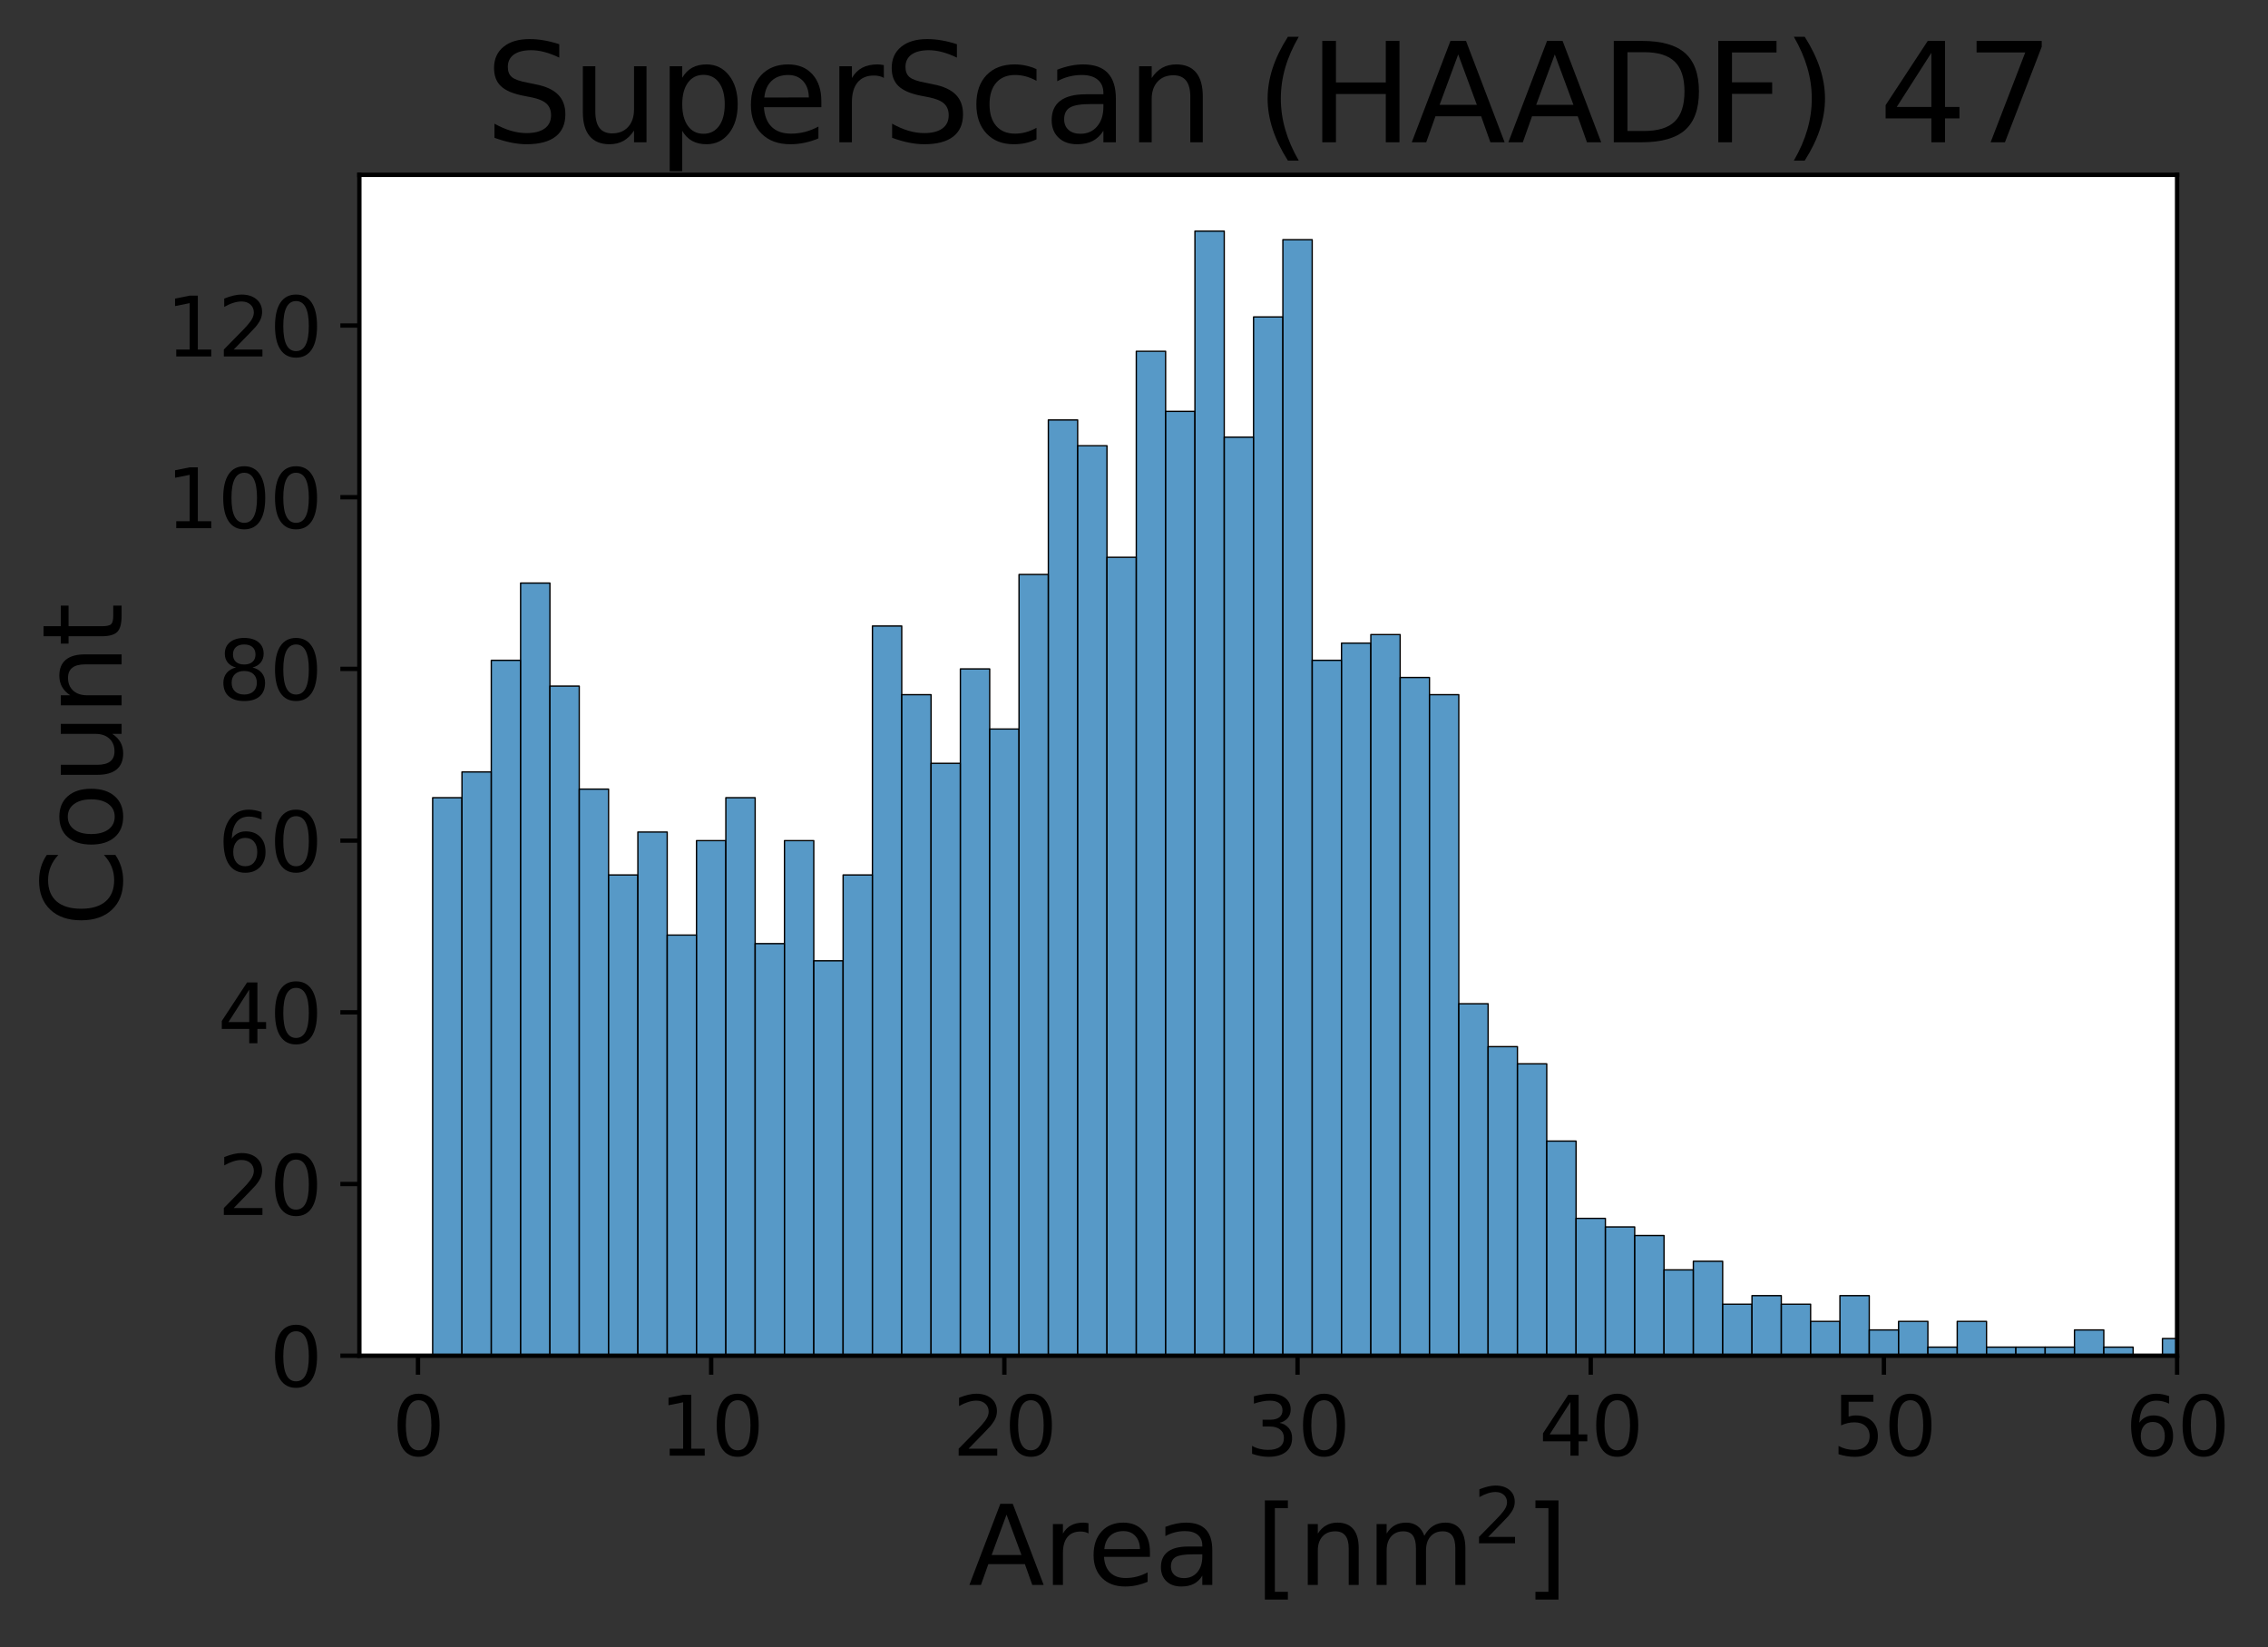 <?xml version="1.0" encoding="utf-8" standalone="no"?>
<!DOCTYPE svg PUBLIC "-//W3C//DTD SVG 1.1//EN"
  "http://www.w3.org/Graphics/SVG/1.1/DTD/svg11.dtd">
<svg xmlns:xlink="http://www.w3.org/1999/xlink" width="417.731pt" height="303.353pt" viewBox="0 0 417.731 303.353" xmlns="http://www.w3.org/2000/svg" version="1.1">
 <rect x="0" y="0" width="417.731" height="303.353" fill="#333333" stroke="none"/>
 <defs>
  <style type="text/css">*{stroke-linejoin: round; stroke-linecap: butt}</style>
 </defs>
 <g id="figure_1">
  <g id="patch_1">
   <path d="M 0 303.353 
L 417.731 303.353 
L 417.731 0 
L 0 0 
L 0 303.353 
z
" style="fill: none"/>
  </g>
  <g id="axes_1">
   <g id="patch_2">
    <path d="M 66.188 249.636 
L 400.988 249.636 
L 400.988 32.196 
L 66.188 32.196 
z
" style="fill: #ffffff"/>
   </g>
   <g id="patch_3">
    <path d="M 79.688 249.636 
L 85.088 249.636 
L 85.088 146.884 
L 79.688 146.884 
z
" clip-path="url(#pab9e5880cb)" style="fill: #1f77b4; fill-opacity: 0.75; stroke: #000000; stroke-width: 0.243; stroke-linejoin: miter"/>
   </g>
   <g id="patch_4">
    <path d="M 85.088 249.636 
L 90.487 249.636 
L 90.487 142.141 
L 85.088 142.141 
z
" clip-path="url(#pab9e5880cb)" style="fill: #1f77b4; fill-opacity: 0.75; stroke: #000000; stroke-width: 0.243; stroke-linejoin: miter"/>
   </g>
   <g id="patch_5">
    <path d="M 90.487 249.636 
L 95.888 249.636 
L 95.888 121.591 
L 90.487 121.591 
z
" clip-path="url(#pab9e5880cb)" style="fill: #1f77b4; fill-opacity: 0.75; stroke: #000000; stroke-width: 0.243; stroke-linejoin: miter"/>
   </g>
   <g id="patch_6">
    <path d="M 95.888 249.636 
L 101.287 249.636 
L 101.287 107.363 
L 95.888 107.363 
z
" clip-path="url(#pab9e5880cb)" style="fill: #1f77b4; fill-opacity: 0.75; stroke: #000000; stroke-width: 0.243; stroke-linejoin: miter"/>
   </g>
   <g id="patch_7">
    <path d="M 101.287 249.636 
L 106.688 249.636 
L 106.688 126.333 
L 101.287 126.333 
z
" clip-path="url(#pab9e5880cb)" style="fill: #1f77b4; fill-opacity: 0.75; stroke: #000000; stroke-width: 0.243; stroke-linejoin: miter"/>
   </g>
   <g id="patch_8">
    <path d="M 106.688 249.636 
L 112.088 249.636 
L 112.088 145.303 
L 106.688 145.303 
z
" clip-path="url(#pab9e5880cb)" style="fill: #1f77b4; fill-opacity: 0.75; stroke: #000000; stroke-width: 0.243; stroke-linejoin: miter"/>
   </g>
   <g id="patch_9">
    <path d="M 112.088 249.636 
L 117.487 249.636 
L 117.487 161.111 
L 112.088 161.111 
z
" clip-path="url(#pab9e5880cb)" style="fill: #1f77b4; fill-opacity: 0.75; stroke: #000000; stroke-width: 0.243; stroke-linejoin: miter"/>
   </g>
   <g id="patch_10">
    <path d="M 117.487 249.636 
L 122.888 249.636 
L 122.888 153.207 
L 117.487 153.207 
z
" clip-path="url(#pab9e5880cb)" style="fill: #1f77b4; fill-opacity: 0.75; stroke: #000000; stroke-width: 0.243; stroke-linejoin: miter"/>
   </g>
   <g id="patch_11">
    <path d="M 122.888 249.636 
L 128.287 249.636 
L 128.287 172.177 
L 122.888 172.177 
z
" clip-path="url(#pab9e5880cb)" style="fill: #1f77b4; fill-opacity: 0.75; stroke: #000000; stroke-width: 0.243; stroke-linejoin: miter"/>
   </g>
   <g id="patch_12">
    <path d="M 128.287 249.636 
L 133.688 249.636 
L 133.688 154.788 
L 128.287 154.788 
z
" clip-path="url(#pab9e5880cb)" style="fill: #1f77b4; fill-opacity: 0.75; stroke: #000000; stroke-width: 0.243; stroke-linejoin: miter"/>
   </g>
   <g id="patch_13">
    <path d="M 133.688 249.636 
L 139.088 249.636 
L 139.088 146.884 
L 133.688 146.884 
z
" clip-path="url(#pab9e5880cb)" style="fill: #1f77b4; fill-opacity: 0.75; stroke: #000000; stroke-width: 0.243; stroke-linejoin: miter"/>
   </g>
   <g id="patch_14">
    <path d="M 139.088 249.636 
L 144.488 249.636 
L 144.488 173.757 
L 139.088 173.757 
z
" clip-path="url(#pab9e5880cb)" style="fill: #1f77b4; fill-opacity: 0.75; stroke: #000000; stroke-width: 0.243; stroke-linejoin: miter"/>
   </g>
   <g id="patch_15">
    <path d="M 144.488 249.636 
L 149.887 249.636 
L 149.887 154.788 
L 144.488 154.788 
z
" clip-path="url(#pab9e5880cb)" style="fill: #1f77b4; fill-opacity: 0.75; stroke: #000000; stroke-width: 0.243; stroke-linejoin: miter"/>
   </g>
   <g id="patch_16">
    <path d="M 149.887 249.636 
L 155.287 249.636 
L 155.287 176.919 
L 149.887 176.919 
z
" clip-path="url(#pab9e5880cb)" style="fill: #1f77b4; fill-opacity: 0.75; stroke: #000000; stroke-width: 0.243; stroke-linejoin: miter"/>
   </g>
   <g id="patch_17">
    <path d="M 155.287 249.636 
L 160.688 249.636 
L 160.688 161.111 
L 155.287 161.111 
z
" clip-path="url(#pab9e5880cb)" style="fill: #1f77b4; fill-opacity: 0.75; stroke: #000000; stroke-width: 0.243; stroke-linejoin: miter"/>
   </g>
   <g id="patch_18">
    <path d="M 160.688 249.636 
L 166.088 249.636 
L 166.088 115.268 
L 160.688 115.268 
z
" clip-path="url(#pab9e5880cb)" style="fill: #1f77b4; fill-opacity: 0.75; stroke: #000000; stroke-width: 0.243; stroke-linejoin: miter"/>
   </g>
   <g id="patch_19">
    <path d="M 166.088 249.636 
L 171.488 249.636 
L 171.488 127.914 
L 166.088 127.914 
z
" clip-path="url(#pab9e5880cb)" style="fill: #1f77b4; fill-opacity: 0.75; stroke: #000000; stroke-width: 0.243; stroke-linejoin: miter"/>
   </g>
   <g id="patch_20">
    <path d="M 171.488 249.636 
L 176.887 249.636 
L 176.887 140.56 
L 171.488 140.56 
z
" clip-path="url(#pab9e5880cb)" style="fill: #1f77b4; fill-opacity: 0.75; stroke: #000000; stroke-width: 0.243; stroke-linejoin: miter"/>
   </g>
   <g id="patch_21">
    <path d="M 176.887 249.636 
L 182.287 249.636 
L 182.287 123.172 
L 176.887 123.172 
z
" clip-path="url(#pab9e5880cb)" style="fill: #1f77b4; fill-opacity: 0.75; stroke: #000000; stroke-width: 0.243; stroke-linejoin: miter"/>
   </g>
   <g id="patch_22">
    <path d="M 182.287 249.636 
L 187.688 249.636 
L 187.688 134.237 
L 182.287 134.237 
z
" clip-path="url(#pab9e5880cb)" style="fill: #1f77b4; fill-opacity: 0.75; stroke: #000000; stroke-width: 0.243; stroke-linejoin: miter"/>
   </g>
   <g id="patch_23">
    <path d="M 187.688 249.636 
L 193.088 249.636 
L 193.088 105.783 
L 187.688 105.783 
z
" clip-path="url(#pab9e5880cb)" style="fill: #1f77b4; fill-opacity: 0.75; stroke: #000000; stroke-width: 0.243; stroke-linejoin: miter"/>
   </g>
   <g id="patch_24">
    <path d="M 193.088 249.636 
L 198.488 249.636 
L 198.488 77.328 
L 193.088 77.328 
z
" clip-path="url(#pab9e5880cb)" style="fill: #1f77b4; fill-opacity: 0.75; stroke: #000000; stroke-width: 0.243; stroke-linejoin: miter"/>
   </g>
   <g id="patch_25">
    <path d="M 198.488 249.636 
L 203.887 249.636 
L 203.887 82.071 
L 198.488 82.071 
z
" clip-path="url(#pab9e5880cb)" style="fill: #1f77b4; fill-opacity: 0.75; stroke: #000000; stroke-width: 0.243; stroke-linejoin: miter"/>
   </g>
   <g id="patch_26">
    <path d="M 203.887 249.636 
L 209.287 249.636 
L 209.287 102.621 
L 203.887 102.621 
z
" clip-path="url(#pab9e5880cb)" style="fill: #1f77b4; fill-opacity: 0.75; stroke: #000000; stroke-width: 0.243; stroke-linejoin: miter"/>
   </g>
   <g id="patch_27">
    <path d="M 209.287 249.636 
L 214.688 249.636 
L 214.688 64.682 
L 209.287 64.682 
z
" clip-path="url(#pab9e5880cb)" style="fill: #1f77b4; fill-opacity: 0.75; stroke: #000000; stroke-width: 0.243; stroke-linejoin: miter"/>
   </g>
   <g id="patch_28">
    <path d="M 214.688 249.636 
L 220.088 249.636 
L 220.088 75.747 
L 214.688 75.747 
z
" clip-path="url(#pab9e5880cb)" style="fill: #1f77b4; fill-opacity: 0.75; stroke: #000000; stroke-width: 0.243; stroke-linejoin: miter"/>
   </g>
   <g id="patch_29">
    <path d="M 220.088 249.636 
L 225.488 249.636 
L 225.488 42.55 
L 220.088 42.55 
z
" clip-path="url(#pab9e5880cb)" style="fill: #1f77b4; fill-opacity: 0.75; stroke: #000000; stroke-width: 0.243; stroke-linejoin: miter"/>
   </g>
   <g id="patch_30">
    <path d="M 225.488 249.636 
L 230.887 249.636 
L 230.887 80.49 
L 225.488 80.49 
z
" clip-path="url(#pab9e5880cb)" style="fill: #1f77b4; fill-opacity: 0.75; stroke: #000000; stroke-width: 0.243; stroke-linejoin: miter"/>
   </g>
   <g id="patch_31">
    <path d="M 230.887 249.636 
L 236.287 249.636 
L 236.287 58.358 
L 230.887 58.358 
z
" clip-path="url(#pab9e5880cb)" style="fill: #1f77b4; fill-opacity: 0.75; stroke: #000000; stroke-width: 0.243; stroke-linejoin: miter"/>
   </g>
   <g id="patch_32">
    <path d="M 236.287 249.636 
L 241.688 249.636 
L 241.688 44.131 
L 236.287 44.131 
z
" clip-path="url(#pab9e5880cb)" style="fill: #1f77b4; fill-opacity: 0.75; stroke: #000000; stroke-width: 0.243; stroke-linejoin: miter"/>
   </g>
   <g id="patch_33">
    <path d="M 241.688 249.636 
L 247.088 249.636 
L 247.088 121.591 
L 241.688 121.591 
z
" clip-path="url(#pab9e5880cb)" style="fill: #1f77b4; fill-opacity: 0.75; stroke: #000000; stroke-width: 0.243; stroke-linejoin: miter"/>
   </g>
   <g id="patch_34">
    <path d="M 247.088 249.636 
L 252.488 249.636 
L 252.488 118.429 
L 247.088 118.429 
z
" clip-path="url(#pab9e5880cb)" style="fill: #1f77b4; fill-opacity: 0.75; stroke: #000000; stroke-width: 0.243; stroke-linejoin: miter"/>
   </g>
   <g id="patch_35">
    <path d="M 252.488 249.636 
L 257.887 249.636 
L 257.887 116.848 
L 252.488 116.848 
z
" clip-path="url(#pab9e5880cb)" style="fill: #1f77b4; fill-opacity: 0.75; stroke: #000000; stroke-width: 0.243; stroke-linejoin: miter"/>
   </g>
   <g id="patch_36">
    <path d="M 257.887 249.636 
L 263.288 249.636 
L 263.288 124.752 
L 257.887 124.752 
z
" clip-path="url(#pab9e5880cb)" style="fill: #1f77b4; fill-opacity: 0.75; stroke: #000000; stroke-width: 0.243; stroke-linejoin: miter"/>
   </g>
   <g id="patch_37">
    <path d="M 263.288 249.636 
L 268.688 249.636 
L 268.688 127.914 
L 263.288 127.914 
z
" clip-path="url(#pab9e5880cb)" style="fill: #1f77b4; fill-opacity: 0.75; stroke: #000000; stroke-width: 0.243; stroke-linejoin: miter"/>
   </g>
   <g id="patch_38">
    <path d="M 268.688 249.636 
L 274.087 249.636 
L 274.087 184.823 
L 268.688 184.823 
z
" clip-path="url(#pab9e5880cb)" style="fill: #1f77b4; fill-opacity: 0.75; stroke: #000000; stroke-width: 0.243; stroke-linejoin: miter"/>
   </g>
   <g id="patch_39">
    <path d="M 274.087 249.636 
L 279.488 249.636 
L 279.488 192.727 
L 274.087 192.727 
z
" clip-path="url(#pab9e5880cb)" style="fill: #1f77b4; fill-opacity: 0.75; stroke: #000000; stroke-width: 0.243; stroke-linejoin: miter"/>
   </g>
   <g id="patch_40">
    <path d="M 279.488 249.636 
L 284.887 249.636 
L 284.887 195.889 
L 279.488 195.889 
z
" clip-path="url(#pab9e5880cb)" style="fill: #1f77b4; fill-opacity: 0.75; stroke: #000000; stroke-width: 0.243; stroke-linejoin: miter"/>
   </g>
   <g id="patch_41">
    <path d="M 284.887 249.636 
L 290.288 249.636 
L 290.288 210.116 
L 284.887 210.116 
z
" clip-path="url(#pab9e5880cb)" style="fill: #1f77b4; fill-opacity: 0.75; stroke: #000000; stroke-width: 0.243; stroke-linejoin: miter"/>
   </g>
   <g id="patch_42">
    <path d="M 290.288 249.636 
L 295.688 249.636 
L 295.688 224.343 
L 290.288 224.343 
z
" clip-path="url(#pab9e5880cb)" style="fill: #1f77b4; fill-opacity: 0.75; stroke: #000000; stroke-width: 0.243; stroke-linejoin: miter"/>
   </g>
   <g id="patch_43">
    <path d="M 295.688 249.636 
L 301.087 249.636 
L 301.087 225.924 
L 295.688 225.924 
z
" clip-path="url(#pab9e5880cb)" style="fill: #1f77b4; fill-opacity: 0.75; stroke: #000000; stroke-width: 0.243; stroke-linejoin: miter"/>
   </g>
   <g id="patch_44">
    <path d="M 301.087 249.636 
L 306.488 249.636 
L 306.488 227.505 
L 301.087 227.505 
z
" clip-path="url(#pab9e5880cb)" style="fill: #1f77b4; fill-opacity: 0.75; stroke: #000000; stroke-width: 0.243; stroke-linejoin: miter"/>
   </g>
   <g id="patch_45">
    <path d="M 306.488 249.636 
L 311.887 249.636 
L 311.887 233.828 
L 306.488 233.828 
z
" clip-path="url(#pab9e5880cb)" style="fill: #1f77b4; fill-opacity: 0.75; stroke: #000000; stroke-width: 0.243; stroke-linejoin: miter"/>
   </g>
   <g id="patch_46">
    <path d="M 311.887 249.636 
L 317.288 249.636 
L 317.288 232.247 
L 311.887 232.247 
z
" clip-path="url(#pab9e5880cb)" style="fill: #1f77b4; fill-opacity: 0.75; stroke: #000000; stroke-width: 0.243; stroke-linejoin: miter"/>
   </g>
   <g id="patch_47">
    <path d="M 317.288 249.636 
L 322.688 249.636 
L 322.688 240.151 
L 317.288 240.151 
z
" clip-path="url(#pab9e5880cb)" style="fill: #1f77b4; fill-opacity: 0.75; stroke: #000000; stroke-width: 0.243; stroke-linejoin: miter"/>
   </g>
   <g id="patch_48">
    <path d="M 322.688 249.636 
L 328.087 249.636 
L 328.087 238.57 
L 322.688 238.57 
z
" clip-path="url(#pab9e5880cb)" style="fill: #1f77b4; fill-opacity: 0.75; stroke: #000000; stroke-width: 0.243; stroke-linejoin: miter"/>
   </g>
   <g id="patch_49">
    <path d="M 328.087 249.636 
L 333.488 249.636 
L 333.488 240.151 
L 328.087 240.151 
z
" clip-path="url(#pab9e5880cb)" style="fill: #1f77b4; fill-opacity: 0.75; stroke: #000000; stroke-width: 0.243; stroke-linejoin: miter"/>
   </g>
   <g id="patch_50">
    <path d="M 333.488 249.636 
L 338.887 249.636 
L 338.887 243.313 
L 333.488 243.313 
z
" clip-path="url(#pab9e5880cb)" style="fill: #1f77b4; fill-opacity: 0.75; stroke: #000000; stroke-width: 0.243; stroke-linejoin: miter"/>
   </g>
   <g id="patch_51">
    <path d="M 338.887 249.636 
L 344.288 249.636 
L 344.288 238.57 
L 338.887 238.57 
z
" clip-path="url(#pab9e5880cb)" style="fill: #1f77b4; fill-opacity: 0.75; stroke: #000000; stroke-width: 0.243; stroke-linejoin: miter"/>
   </g>
   <g id="patch_52">
    <path d="M 344.288 249.636 
L 349.688 249.636 
L 349.688 244.894 
L 344.288 244.894 
z
" clip-path="url(#pab9e5880cb)" style="fill: #1f77b4; fill-opacity: 0.75; stroke: #000000; stroke-width: 0.243; stroke-linejoin: miter"/>
   </g>
   <g id="patch_53">
    <path d="M 349.688 249.636 
L 355.087 249.636 
L 355.087 243.313 
L 349.688 243.313 
z
" clip-path="url(#pab9e5880cb)" style="fill: #1f77b4; fill-opacity: 0.75; stroke: #000000; stroke-width: 0.243; stroke-linejoin: miter"/>
   </g>
   <g id="patch_54">
    <path d="M 355.087 249.636 
L 360.488 249.636 
L 360.488 248.055 
L 355.087 248.055 
z
" clip-path="url(#pab9e5880cb)" style="fill: #1f77b4; fill-opacity: 0.75; stroke: #000000; stroke-width: 0.243; stroke-linejoin: miter"/>
   </g>
   <g id="patch_55">
    <path d="M 360.488 249.636 
L 365.887 249.636 
L 365.887 243.313 
L 360.488 243.313 
z
" clip-path="url(#pab9e5880cb)" style="fill: #1f77b4; fill-opacity: 0.75; stroke: #000000; stroke-width: 0.243; stroke-linejoin: miter"/>
   </g>
   <g id="patch_56">
    <path d="M 365.887 249.636 
L 371.288 249.636 
L 371.288 248.055 
L 365.887 248.055 
z
" clip-path="url(#pab9e5880cb)" style="fill: #1f77b4; fill-opacity: 0.75; stroke: #000000; stroke-width: 0.243; stroke-linejoin: miter"/>
   </g>
   <g id="patch_57">
    <path d="M 371.288 249.636 
L 376.688 249.636 
L 376.688 248.055 
L 371.288 248.055 
z
" clip-path="url(#pab9e5880cb)" style="fill: #1f77b4; fill-opacity: 0.75; stroke: #000000; stroke-width: 0.243; stroke-linejoin: miter"/>
   </g>
   <g id="patch_58">
    <path d="M 376.688 249.636 
L 382.087 249.636 
L 382.087 248.055 
L 376.688 248.055 
z
" clip-path="url(#pab9e5880cb)" style="fill: #1f77b4; fill-opacity: 0.75; stroke: #000000; stroke-width: 0.243; stroke-linejoin: miter"/>
   </g>
   <g id="patch_59">
    <path d="M 382.087 249.636 
L 387.488 249.636 
L 387.488 244.894 
L 382.087 244.894 
z
" clip-path="url(#pab9e5880cb)" style="fill: #1f77b4; fill-opacity: 0.75; stroke: #000000; stroke-width: 0.243; stroke-linejoin: miter"/>
   </g>
   <g id="patch_60">
    <path d="M 387.488 249.636 
L 392.887 249.636 
L 392.887 248.055 
L 387.488 248.055 
z
" clip-path="url(#pab9e5880cb)" style="fill: #1f77b4; fill-opacity: 0.75; stroke: #000000; stroke-width: 0.243; stroke-linejoin: miter"/>
   </g>
   <g id="patch_61">
    <path d="M 392.887 249.636 
L 398.288 249.636 
L 398.288 249.636 
L 392.887 249.636 
z
" clip-path="url(#pab9e5880cb)" style="fill: #1f77b4; fill-opacity: 0.75; stroke: #000000; stroke-width: 0.243; stroke-linejoin: miter"/>
   </g>
   <g id="patch_62">
    <path d="M 398.288 249.636 
L 403.688 249.636 
L 403.688 246.474 
L 398.288 246.474 
z
" clip-path="url(#pab9e5880cb)" style="fill: #1f77b4; fill-opacity: 0.75; stroke: #000000; stroke-width: 0.243; stroke-linejoin: miter"/>
   </g>
   <g id="patch_63">
    <path d="M 403.688 249.636 
L 409.087 249.636 
L 409.087 249.636 
L 403.688 249.636 
z
" clip-path="url(#pab9e5880cb)" style="fill: #1f77b4; fill-opacity: 0.75; stroke: #000000; stroke-width: 0.243; stroke-linejoin: miter"/>
   </g>
   <g id="patch_64">
    <path d="M 409.087 249.636 
L 414.488 249.636 
L 414.488 249.636 
L 409.087 249.636 
z
" clip-path="url(#pab9e5880cb)" style="fill: #1f77b4; fill-opacity: 0.75; stroke: #000000; stroke-width: 0.243; stroke-linejoin: miter"/>
   </g>
   <g id="patch_65">
    <path d="M 414.488 249.636 
L 419.887 249.636 
L 419.887 249.636 
L 414.488 249.636 
z
" clip-path="url(#pab9e5880cb)" style="fill: #1f77b4; fill-opacity: 0.75; stroke: #000000; stroke-width: 0.243; stroke-linejoin: miter"/>
   </g>
   <g id="patch_66">
    <path d="M 419.887 249.636 
L 425.288 249.636 
L 425.288 249.636 
L 419.887 249.636 
z
" clip-path="url(#pab9e5880cb)" style="fill: #1f77b4; fill-opacity: 0.75; stroke: #000000; stroke-width: 0.243; stroke-linejoin: miter"/>
   </g>
   <g id="patch_67">
    <path d="M 425.288 249.636 
L 430.688 249.636 
L 430.688 249.636 
L 425.288 249.636 
z
" clip-path="url(#pab9e5880cb)" style="fill: #1f77b4; fill-opacity: 0.75; stroke: #000000; stroke-width: 0.243; stroke-linejoin: miter"/>
   </g>
   <g id="patch_68">
    <path d="M 430.688 249.636 
L 436.087 249.636 
L 436.087 248.055 
L 430.688 248.055 
z
" clip-path="url(#pab9e5880cb)" style="fill: #1f77b4; fill-opacity: 0.75; stroke: #000000; stroke-width: 0.243; stroke-linejoin: miter"/>
   </g>
   <g id="patch_69">
    <path d="M 436.087 249.636 
L 441.488 249.636 
L 441.488 249.636 
L 436.087 249.636 
z
" clip-path="url(#pab9e5880cb)" style="fill: #1f77b4; fill-opacity: 0.75; stroke: #000000; stroke-width: 0.243; stroke-linejoin: miter"/>
   </g>
   <g id="patch_70">
    <path d="M 441.488 249.636 
L 446.887 249.636 
L 446.887 249.636 
L 441.488 249.636 
z
" clip-path="url(#pab9e5880cb)" style="fill: #1f77b4; fill-opacity: 0.75; stroke: #000000; stroke-width: 0.243; stroke-linejoin: miter"/>
   </g>
   <g id="patch_71">
    <path d="M 446.887 249.636 
L 452.288 249.636 
L 452.288 249.636 
L 446.887 249.636 
z
" clip-path="url(#pab9e5880cb)" style="fill: #1f77b4; fill-opacity: 0.75; stroke: #000000; stroke-width: 0.243; stroke-linejoin: miter"/>
   </g>
   <g id="patch_72">
    <path d="M 452.288 249.636 
L 457.688 249.636 
L 457.688 248.055 
L 452.288 248.055 
z
" clip-path="url(#pab9e5880cb)" style="fill: #1f77b4; fill-opacity: 0.75; stroke: #000000; stroke-width: 0.243; stroke-linejoin: miter"/>
   </g>
   <g id="patch_73">
    <path d="M 457.688 249.636 
L 463.087 249.636 
L 463.087 249.636 
L 457.688 249.636 
z
" clip-path="url(#pab9e5880cb)" style="fill: #1f77b4; fill-opacity: 0.75; stroke: #000000; stroke-width: 0.243; stroke-linejoin: miter"/>
   </g>
   <g id="patch_74">
    <path d="M 463.087 249.636 
L 468.488 249.636 
L 468.488 249.636 
L 463.087 249.636 
z
" clip-path="url(#pab9e5880cb)" style="fill: #1f77b4; fill-opacity: 0.75; stroke: #000000; stroke-width: 0.243; stroke-linejoin: miter"/>
   </g>
   <g id="patch_75">
    <path d="M 468.488 249.636 
L 473.887 249.636 
L 473.887 249.636 
L 468.488 249.636 
z
" clip-path="url(#pab9e5880cb)" style="fill: #1f77b4; fill-opacity: 0.75; stroke: #000000; stroke-width: 0.243; stroke-linejoin: miter"/>
   </g>
   <g id="patch_76">
    <path d="M 473.887 249.636 
L 479.288 249.636 
L 479.288 249.636 
L 473.887 249.636 
z
" clip-path="url(#pab9e5880cb)" style="fill: #1f77b4; fill-opacity: 0.75; stroke: #000000; stroke-width: 0.243; stroke-linejoin: miter"/>
   </g>
   <g id="patch_77">
    <path d="M 479.288 249.636 
L 484.688 249.636 
L 484.688 249.636 
L 479.288 249.636 
z
" clip-path="url(#pab9e5880cb)" style="fill: #1f77b4; fill-opacity: 0.75; stroke: #000000; stroke-width: 0.243; stroke-linejoin: miter"/>
   </g>
   <g id="patch_78">
    <path d="M 484.688 249.636 
L 490.087 249.636 
L 490.087 249.636 
L 484.688 249.636 
z
" clip-path="url(#pab9e5880cb)" style="fill: #1f77b4; fill-opacity: 0.75; stroke: #000000; stroke-width: 0.243; stroke-linejoin: miter"/>
   </g>
   <g id="patch_79">
    <path d="M 490.087 249.636 
L 495.488 249.636 
L 495.488 248.055 
L 490.087 248.055 
z
" clip-path="url(#pab9e5880cb)" style="fill: #1f77b4; fill-opacity: 0.75; stroke: #000000; stroke-width: 0.243; stroke-linejoin: miter"/>
   </g>
   <g id="patch_80">
    <path d="M 495.488 249.636 
L 500.887 249.636 
L 500.887 249.636 
L 495.488 249.636 
z
" clip-path="url(#pab9e5880cb)" style="fill: #1f77b4; fill-opacity: 0.75; stroke: #000000; stroke-width: 0.243; stroke-linejoin: miter"/>
   </g>
   <g id="patch_81">
    <path d="M 500.887 249.636 
L 506.288 249.636 
L 506.288 249.636 
L 500.887 249.636 
z
" clip-path="url(#pab9e5880cb)" style="fill: #1f77b4; fill-opacity: 0.75; stroke: #000000; stroke-width: 0.243; stroke-linejoin: miter"/>
   </g>
   <g id="patch_82">
    <path d="M 506.288 249.636 
L 511.688 249.636 
L 511.688 248.055 
L 506.288 248.055 
z
" clip-path="url(#pab9e5880cb)" style="fill: #1f77b4; fill-opacity: 0.75; stroke: #000000; stroke-width: 0.243; stroke-linejoin: miter"/>
   </g>
   <g id="patch_83">
    <path d="M 511.688 249.636 
L 517.087 249.636 
L 517.087 249.636 
L 511.688 249.636 
z
" clip-path="url(#pab9e5880cb)" style="fill: #1f77b4; fill-opacity: 0.75; stroke: #000000; stroke-width: 0.243; stroke-linejoin: miter"/>
   </g>
   <g id="patch_84">
    <path d="M 517.087 249.636 
L 522.487 249.636 
L 522.487 249.636 
L 517.087 249.636 
z
" clip-path="url(#pab9e5880cb)" style="fill: #1f77b4; fill-opacity: 0.75; stroke: #000000; stroke-width: 0.243; stroke-linejoin: miter"/>
   </g>
   <g id="patch_85">
    <path d="M 522.487 249.636 
L 527.888 249.636 
L 527.888 249.636 
L 522.487 249.636 
z
" clip-path="url(#pab9e5880cb)" style="fill: #1f77b4; fill-opacity: 0.75; stroke: #000000; stroke-width: 0.243; stroke-linejoin: miter"/>
   </g>
   <g id="patch_86">
    <path d="M 527.888 249.636 
L 533.288 249.636 
L 533.288 249.636 
L 527.888 249.636 
z
" clip-path="url(#pab9e5880cb)" style="fill: #1f77b4; fill-opacity: 0.75; stroke: #000000; stroke-width: 0.243; stroke-linejoin: miter"/>
   </g>
   <g id="patch_87">
    <path d="M 533.288 249.636 
L 538.688 249.636 
L 538.688 249.636 
L 533.288 249.636 
z
" clip-path="url(#pab9e5880cb)" style="fill: #1f77b4; fill-opacity: 0.75; stroke: #000000; stroke-width: 0.243; stroke-linejoin: miter"/>
   </g>
   <g id="patch_88">
    <path d="M 538.688 249.636 
L 544.087 249.636 
L 544.087 249.636 
L 538.688 249.636 
z
" clip-path="url(#pab9e5880cb)" style="fill: #1f77b4; fill-opacity: 0.75; stroke: #000000; stroke-width: 0.243; stroke-linejoin: miter"/>
   </g>
   <g id="patch_89">
    <path d="M 544.087 249.636 
L 549.487 249.636 
L 549.487 249.636 
L 544.087 249.636 
z
" clip-path="url(#pab9e5880cb)" style="fill: #1f77b4; fill-opacity: 0.75; stroke: #000000; stroke-width: 0.243; stroke-linejoin: miter"/>
   </g>
   <g id="patch_90">
    <path d="M 549.487 249.636 
L 554.888 249.636 
L 554.888 249.636 
L 549.487 249.636 
z
" clip-path="url(#pab9e5880cb)" style="fill: #1f77b4; fill-opacity: 0.75; stroke: #000000; stroke-width: 0.243; stroke-linejoin: miter"/>
   </g>
   <g id="patch_91">
    <path d="M 554.888 249.636 
L 560.288 249.636 
L 560.288 249.636 
L 554.888 249.636 
z
" clip-path="url(#pab9e5880cb)" style="fill: #1f77b4; fill-opacity: 0.75; stroke: #000000; stroke-width: 0.243; stroke-linejoin: miter"/>
   </g>
   <g id="patch_92">
    <path d="M 560.288 249.636 
L 565.688 249.636 
L 565.688 248.055 
L 560.288 248.055 
z
" clip-path="url(#pab9e5880cb)" style="fill: #1f77b4; fill-opacity: 0.75; stroke: #000000; stroke-width: 0.243; stroke-linejoin: miter"/>
   </g>
   <g id="patch_93">
    <path d="M 565.688 249.636 
L 571.087 249.636 
L 571.087 249.636 
L 565.688 249.636 
z
" clip-path="url(#pab9e5880cb)" style="fill: #1f77b4; fill-opacity: 0.75; stroke: #000000; stroke-width: 0.243; stroke-linejoin: miter"/>
   </g>
   <g id="patch_94">
    <path d="M 571.087 249.636 
L 576.487 249.636 
L 576.487 249.636 
L 571.087 249.636 
z
" clip-path="url(#pab9e5880cb)" style="fill: #1f77b4; fill-opacity: 0.75; stroke: #000000; stroke-width: 0.243; stroke-linejoin: miter"/>
   </g>
   <g id="patch_95">
    <path d="M 576.487 249.636 
L 581.888 249.636 
L 581.888 249.636 
L 576.487 249.636 
z
" clip-path="url(#pab9e5880cb)" style="fill: #1f77b4; fill-opacity: 0.75; stroke: #000000; stroke-width: 0.243; stroke-linejoin: miter"/>
   </g>
   <g id="patch_96">
    <path d="M 581.888 249.636 
L 587.288 249.636 
L 587.288 249.636 
L 581.888 249.636 
z
" clip-path="url(#pab9e5880cb)" style="fill: #1f77b4; fill-opacity: 0.75; stroke: #000000; stroke-width: 0.243; stroke-linejoin: miter"/>
   </g>
   <g id="patch_97">
    <path d="M 587.288 249.636 
L 592.688 249.636 
L 592.688 249.636 
L 587.288 249.636 
z
" clip-path="url(#pab9e5880cb)" style="fill: #1f77b4; fill-opacity: 0.75; stroke: #000000; stroke-width: 0.243; stroke-linejoin: miter"/>
   </g>
   <g id="patch_98">
    <path d="M 592.688 249.636 
L 598.087 249.636 
L 598.087 249.636 
L 592.688 249.636 
z
" clip-path="url(#pab9e5880cb)" style="fill: #1f77b4; fill-opacity: 0.75; stroke: #000000; stroke-width: 0.243; stroke-linejoin: miter"/>
   </g>
   <g id="patch_99">
    <path d="M 598.087 249.636 
L 603.487 249.636 
L 603.487 249.636 
L 598.087 249.636 
z
" clip-path="url(#pab9e5880cb)" style="fill: #1f77b4; fill-opacity: 0.75; stroke: #000000; stroke-width: 0.243; stroke-linejoin: miter"/>
   </g>
   <g id="patch_100">
    <path d="M 603.487 249.636 
L 608.888 249.636 
L 608.888 249.636 
L 603.487 249.636 
z
" clip-path="url(#pab9e5880cb)" style="fill: #1f77b4; fill-opacity: 0.75; stroke: #000000; stroke-width: 0.243; stroke-linejoin: miter"/>
   </g>
   <g id="patch_101">
    <path d="M 608.888 249.636 
L 614.288 249.636 
L 614.288 249.636 
L 608.888 249.636 
z
" clip-path="url(#pab9e5880cb)" style="fill: #1f77b4; fill-opacity: 0.75; stroke: #000000; stroke-width: 0.243; stroke-linejoin: miter"/>
   </g>
   <g id="patch_102">
    <path d="M 614.288 249.636 
L 619.688 249.636 
L 619.688 249.636 
L 614.288 249.636 
z
" clip-path="url(#pab9e5880cb)" style="fill: #1f77b4; fill-opacity: 0.75; stroke: #000000; stroke-width: 0.243; stroke-linejoin: miter"/>
   </g>
   <g id="patch_103">
    <path d="M 619.688 249.636 
L 625.087 249.636 
L 625.087 249.636 
L 619.688 249.636 
z
" clip-path="url(#pab9e5880cb)" style="fill: #1f77b4; fill-opacity: 0.75; stroke: #000000; stroke-width: 0.243; stroke-linejoin: miter"/>
   </g>
   <g id="patch_104">
    <path d="M 625.087 249.636 
L 630.487 249.636 
L 630.487 249.636 
L 625.087 249.636 
z
" clip-path="url(#pab9e5880cb)" style="fill: #1f77b4; fill-opacity: 0.75; stroke: #000000; stroke-width: 0.243; stroke-linejoin: miter"/>
   </g>
   <g id="patch_105">
    <path d="M 630.487 249.636 
L 635.888 249.636 
L 635.888 249.636 
L 630.487 249.636 
z
" clip-path="url(#pab9e5880cb)" style="fill: #1f77b4; fill-opacity: 0.75; stroke: #000000; stroke-width: 0.243; stroke-linejoin: miter"/>
   </g>
   <g id="patch_106">
    <path d="M 635.888 249.636 
L 641.288 249.636 
L 641.288 249.636 
L 635.888 249.636 
z
" clip-path="url(#pab9e5880cb)" style="fill: #1f77b4; fill-opacity: 0.75; stroke: #000000; stroke-width: 0.243; stroke-linejoin: miter"/>
   </g>
   <g id="patch_107">
    <path d="M 641.288 249.636 
L 646.688 249.636 
L 646.688 249.636 
L 641.288 249.636 
z
" clip-path="url(#pab9e5880cb)" style="fill: #1f77b4; fill-opacity: 0.75; stroke: #000000; stroke-width: 0.243; stroke-linejoin: miter"/>
   </g>
   <g id="patch_108">
    <path d="M 646.688 249.636 
L 652.087 249.636 
L 652.087 249.636 
L 646.688 249.636 
z
" clip-path="url(#pab9e5880cb)" style="fill: #1f77b4; fill-opacity: 0.75; stroke: #000000; stroke-width: 0.243; stroke-linejoin: miter"/>
   </g>
   <g id="patch_109">
    <path d="M 652.087 249.636 
L 657.487 249.636 
L 657.487 249.636 
L 652.087 249.636 
z
" clip-path="url(#pab9e5880cb)" style="fill: #1f77b4; fill-opacity: 0.75; stroke: #000000; stroke-width: 0.243; stroke-linejoin: miter"/>
   </g>
   <g id="patch_110">
    <path d="M 657.487 249.636 
L 662.888 249.636 
L 662.888 249.636 
L 657.487 249.636 
z
" clip-path="url(#pab9e5880cb)" style="fill: #1f77b4; fill-opacity: 0.75; stroke: #000000; stroke-width: 0.243; stroke-linejoin: miter"/>
   </g>
   <g id="patch_111">
    <path d="M 662.888 249.636 
L 668.288 249.636 
L 668.288 249.636 
L 662.888 249.636 
z
" clip-path="url(#pab9e5880cb)" style="fill: #1f77b4; fill-opacity: 0.75; stroke: #000000; stroke-width: 0.243; stroke-linejoin: miter"/>
   </g>
   <g id="patch_112">
    <path d="M 668.288 249.636 
L 673.688 249.636 
L 673.688 249.636 
L 668.288 249.636 
z
" clip-path="url(#pab9e5880cb)" style="fill: #1f77b4; fill-opacity: 0.75; stroke: #000000; stroke-width: 0.243; stroke-linejoin: miter"/>
   </g>
   <g id="patch_113">
    <path d="M 673.688 249.636 
L 679.087 249.636 
L 679.087 249.636 
L 673.688 249.636 
z
" clip-path="url(#pab9e5880cb)" style="fill: #1f77b4; fill-opacity: 0.75; stroke: #000000; stroke-width: 0.243; stroke-linejoin: miter"/>
   </g>
   <g id="patch_114">
    <path d="M 679.087 249.636 
L 684.487 249.636 
L 684.487 249.636 
L 679.087 249.636 
z
" clip-path="url(#pab9e5880cb)" style="fill: #1f77b4; fill-opacity: 0.75; stroke: #000000; stroke-width: 0.243; stroke-linejoin: miter"/>
   </g>
   <g id="patch_115">
    <path d="M 684.487 249.636 
L 689.888 249.636 
L 689.888 249.636 
L 684.487 249.636 
z
" clip-path="url(#pab9e5880cb)" style="fill: #1f77b4; fill-opacity: 0.75; stroke: #000000; stroke-width: 0.243; stroke-linejoin: miter"/>
   </g>
   <g id="patch_116">
    <path d="M 689.888 249.636 
L 695.288 249.636 
L 695.288 249.636 
L 689.888 249.636 
z
" clip-path="url(#pab9e5880cb)" style="fill: #1f77b4; fill-opacity: 0.75; stroke: #000000; stroke-width: 0.243; stroke-linejoin: miter"/>
   </g>
   <g id="patch_117">
    <path d="M 695.288 249.636 
L 700.688 249.636 
L 700.688 249.636 
L 695.288 249.636 
z
" clip-path="url(#pab9e5880cb)" style="fill: #1f77b4; fill-opacity: 0.75; stroke: #000000; stroke-width: 0.243; stroke-linejoin: miter"/>
   </g>
   <g id="patch_118">
    <path d="M 700.688 249.636 
L 706.087 249.636 
L 706.087 249.636 
L 700.688 249.636 
z
" clip-path="url(#pab9e5880cb)" style="fill: #1f77b4; fill-opacity: 0.75; stroke: #000000; stroke-width: 0.243; stroke-linejoin: miter"/>
   </g>
   <g id="patch_119">
    <path d="M 706.087 249.636 
L 711.487 249.636 
L 711.487 249.636 
L 706.087 249.636 
z
" clip-path="url(#pab9e5880cb)" style="fill: #1f77b4; fill-opacity: 0.75; stroke: #000000; stroke-width: 0.243; stroke-linejoin: miter"/>
   </g>
   <g id="patch_120">
    <path d="M 711.487 249.636 
L 716.888 249.636 
L 716.888 249.636 
L 711.487 249.636 
z
" clip-path="url(#pab9e5880cb)" style="fill: #1f77b4; fill-opacity: 0.75; stroke: #000000; stroke-width: 0.243; stroke-linejoin: miter"/>
   </g>
   <g id="patch_121">
    <path d="M 716.888 249.636 
L 722.288 249.636 
L 722.288 249.636 
L 716.888 249.636 
z
" clip-path="url(#pab9e5880cb)" style="fill: #1f77b4; fill-opacity: 0.75; stroke: #000000; stroke-width: 0.243; stroke-linejoin: miter"/>
   </g>
   <g id="patch_122">
    <path d="M 722.288 249.636 
L 727.688 249.636 
L 727.688 249.636 
L 722.288 249.636 
z
" clip-path="url(#pab9e5880cb)" style="fill: #1f77b4; fill-opacity: 0.75; stroke: #000000; stroke-width: 0.243; stroke-linejoin: miter"/>
   </g>
   <g id="patch_123">
    <path d="M 727.688 249.636 
L 733.087 249.636 
L 733.087 249.636 
L 727.688 249.636 
z
" clip-path="url(#pab9e5880cb)" style="fill: #1f77b4; fill-opacity: 0.75; stroke: #000000; stroke-width: 0.243; stroke-linejoin: miter"/>
   </g>
   <g id="patch_124">
    <path d="M 733.087 249.636 
L 738.487 249.636 
L 738.487 249.636 
L 733.087 249.636 
z
" clip-path="url(#pab9e5880cb)" style="fill: #1f77b4; fill-opacity: 0.75; stroke: #000000; stroke-width: 0.243; stroke-linejoin: miter"/>
   </g>
   <g id="patch_125">
    <path d="M 738.487 249.636 
L 743.888 249.636 
L 743.888 249.636 
L 738.487 249.636 
z
" clip-path="url(#pab9e5880cb)" style="fill: #1f77b4; fill-opacity: 0.75; stroke: #000000; stroke-width: 0.243; stroke-linejoin: miter"/>
   </g>
   <g id="patch_126">
    <path d="M 743.888 249.636 
L 749.288 249.636 
L 749.288 249.636 
L 743.888 249.636 
z
" clip-path="url(#pab9e5880cb)" style="fill: #1f77b4; fill-opacity: 0.75; stroke: #000000; stroke-width: 0.243; stroke-linejoin: miter"/>
   </g>
   <g id="patch_127">
    <path d="M 749.288 249.636 
L 754.688 249.636 
L 754.688 248.055 
L 749.288 248.055 
z
" clip-path="url(#pab9e5880cb)" style="fill: #1f77b4; fill-opacity: 0.75; stroke: #000000; stroke-width: 0.243; stroke-linejoin: miter"/>
   </g>
   <g id="matplotlib.axis_1">
    <g id="xtick_1">
     <g id="line2d_1">
      <defs>
       <path id="m4a430876d9" d="M 0 0 
L 0 3.5 
" style="stroke: #000000; stroke-width: 0.8"/>
      </defs>
      <g>
       <use xlink:href="#m4a430876d9" x="76.987" y="249.636" style="stroke: #000000; stroke-width: 0.8"/>
      </g>
     </g>
     <g id="text_1">
      <!-- 0 -->
      <g transform="translate(72.216 268.034)scale(0.15 -0.15)">
       <defs>
        <path id="DejaVuSans-30" d="M 2034 4250 
Q 1547 4250 1301 3770 
Q 1056 3291 1056 2328 
Q 1056 1369 1301 889 
Q 1547 409 2034 409 
Q 2525 409 2770 889 
Q 3016 1369 3016 2328 
Q 3016 3291 2770 3770 
Q 2525 4250 2034 4250 
z
M 2034 4750 
Q 2819 4750 3233 4129 
Q 3647 3509 3647 2328 
Q 3647 1150 3233 529 
Q 2819 -91 2034 -91 
Q 1250 -91 836 529 
Q 422 1150 422 2328 
Q 422 3509 836 4129 
Q 1250 4750 2034 4750 
z
" transform="scale(0.016)"/>
       </defs>
       <use xlink:href="#DejaVuSans-30"/>
      </g>
     </g>
    </g>
    <g id="xtick_2">
     <g id="line2d_2">
      <g>
       <use xlink:href="#m4a430876d9" x="130.988" y="249.636" style="stroke: #000000; stroke-width: 0.8"/>
      </g>
     </g>
     <g id="text_2">
      <!-- 10 -->
      <g transform="translate(121.444 268.034)scale(0.15 -0.15)">
       <defs>
        <path id="DejaVuSans-31" d="M 794 531 
L 1825 531 
L 1825 4091 
L 703 3866 
L 703 4441 
L 1819 4666 
L 2450 4666 
L 2450 531 
L 3481 531 
L 3481 0 
L 794 0 
L 794 531 
z
" transform="scale(0.016)"/>
       </defs>
       <use xlink:href="#DejaVuSans-31"/>
       <use xlink:href="#DejaVuSans-30" x="63.623"/>
      </g>
     </g>
    </g>
    <g id="xtick_3">
     <g id="line2d_3">
      <g>
       <use xlink:href="#m4a430876d9" x="184.988" y="249.636" style="stroke: #000000; stroke-width: 0.8"/>
      </g>
     </g>
     <g id="text_3">
      <!-- 20 -->
      <g transform="translate(175.444 268.034)scale(0.15 -0.15)">
       <defs>
        <path id="DejaVuSans-32" d="M 1228 531 
L 3431 531 
L 3431 0 
L 469 0 
L 469 531 
Q 828 903 1448 1529 
Q 2069 2156 2228 2338 
Q 2531 2678 2651 2914 
Q 2772 3150 2772 3378 
Q 2772 3750 2511 3984 
Q 2250 4219 1831 4219 
Q 1534 4219 1204 4116 
Q 875 4013 500 3803 
L 500 4441 
Q 881 4594 1212 4672 
Q 1544 4750 1819 4750 
Q 2544 4750 2975 4387 
Q 3406 4025 3406 3419 
Q 3406 3131 3298 2873 
Q 3191 2616 2906 2266 
Q 2828 2175 2409 1742 
Q 1991 1309 1228 531 
z
" transform="scale(0.016)"/>
       </defs>
       <use xlink:href="#DejaVuSans-32"/>
       <use xlink:href="#DejaVuSans-30" x="63.623"/>
      </g>
     </g>
    </g>
    <g id="xtick_4">
     <g id="line2d_4">
      <g>
       <use xlink:href="#m4a430876d9" x="238.988" y="249.636" style="stroke: #000000; stroke-width: 0.8"/>
      </g>
     </g>
     <g id="text_4">
      <!-- 30 -->
      <g transform="translate(229.444 268.034)scale(0.15 -0.15)">
       <defs>
        <path id="DejaVuSans-33" d="M 2597 2516 
Q 3050 2419 3304 2112 
Q 3559 1806 3559 1356 
Q 3559 666 3084 287 
Q 2609 -91 1734 -91 
Q 1441 -91 1130 -33 
Q 819 25 488 141 
L 488 750 
Q 750 597 1062 519 
Q 1375 441 1716 441 
Q 2309 441 2620 675 
Q 2931 909 2931 1356 
Q 2931 1769 2642 2001 
Q 2353 2234 1838 2234 
L 1294 2234 
L 1294 2753 
L 1863 2753 
Q 2328 2753 2575 2939 
Q 2822 3125 2822 3475 
Q 2822 3834 2567 4026 
Q 2313 4219 1838 4219 
Q 1578 4219 1281 4162 
Q 984 4106 628 3988 
L 628 4550 
Q 988 4650 1302 4700 
Q 1616 4750 1894 4750 
Q 2613 4750 3031 4423 
Q 3450 4097 3450 3541 
Q 3450 3153 3228 2886 
Q 3006 2619 2597 2516 
z
" transform="scale(0.016)"/>
       </defs>
       <use xlink:href="#DejaVuSans-33"/>
       <use xlink:href="#DejaVuSans-30" x="63.623"/>
      </g>
     </g>
    </g>
    <g id="xtick_5">
     <g id="line2d_5">
      <g>
       <use xlink:href="#m4a430876d9" x="292.988" y="249.636" style="stroke: #000000; stroke-width: 0.8"/>
      </g>
     </g>
     <g id="text_5">
      <!-- 40 -->
      <g transform="translate(283.444 268.034)scale(0.15 -0.15)">
       <defs>
        <path id="DejaVuSans-34" d="M 2419 4116 
L 825 1625 
L 2419 1625 
L 2419 4116 
z
M 2253 4666 
L 3047 4666 
L 3047 1625 
L 3713 1625 
L 3713 1100 
L 3047 1100 
L 3047 0 
L 2419 0 
L 2419 1100 
L 313 1100 
L 313 1709 
L 2253 4666 
z
" transform="scale(0.016)"/>
       </defs>
       <use xlink:href="#DejaVuSans-34"/>
       <use xlink:href="#DejaVuSans-30" x="63.623"/>
      </g>
     </g>
    </g>
    <g id="xtick_6">
     <g id="line2d_6">
      <g>
       <use xlink:href="#m4a430876d9" x="346.988" y="249.636" style="stroke: #000000; stroke-width: 0.8"/>
      </g>
     </g>
     <g id="text_6">
      <!-- 50 -->
      <g transform="translate(337.444 268.034)scale(0.15 -0.15)">
       <defs>
        <path id="DejaVuSans-35" d="M 691 4666 
L 3169 4666 
L 3169 4134 
L 1269 4134 
L 1269 2991 
Q 1406 3038 1543 3061 
Q 1681 3084 1819 3084 
Q 2600 3084 3056 2656 
Q 3513 2228 3513 1497 
Q 3513 744 3044 326 
Q 2575 -91 1722 -91 
Q 1428 -91 1123 -41 
Q 819 9 494 109 
L 494 744 
Q 775 591 1075 516 
Q 1375 441 1709 441 
Q 2250 441 2565 725 
Q 2881 1009 2881 1497 
Q 2881 1984 2565 2268 
Q 2250 2553 1709 2553 
Q 1456 2553 1204 2497 
Q 953 2441 691 2322 
L 691 4666 
z
" transform="scale(0.016)"/>
       </defs>
       <use xlink:href="#DejaVuSans-35"/>
       <use xlink:href="#DejaVuSans-30" x="63.623"/>
      </g>
     </g>
    </g>
    <g id="xtick_7">
     <g id="line2d_7">
      <g>
       <use xlink:href="#m4a430876d9" x="400.988" y="249.636" style="stroke: #000000; stroke-width: 0.8"/>
      </g>
     </g>
     <g id="text_7">
      <!-- 60 -->
      <g transform="translate(391.444 268.034)scale(0.15 -0.15)">
       <defs>
        <path id="DejaVuSans-36" d="M 2113 2584 
Q 1688 2584 1439 2293 
Q 1191 2003 1191 1497 
Q 1191 994 1439 701 
Q 1688 409 2113 409 
Q 2538 409 2786 701 
Q 3034 994 3034 1497 
Q 3034 2003 2786 2293 
Q 2538 2584 2113 2584 
z
M 3366 4563 
L 3366 3988 
Q 3128 4100 2886 4159 
Q 2644 4219 2406 4219 
Q 1781 4219 1451 3797 
Q 1122 3375 1075 2522 
Q 1259 2794 1537 2939 
Q 1816 3084 2150 3084 
Q 2853 3084 3261 2657 
Q 3669 2231 3669 1497 
Q 3669 778 3244 343 
Q 2819 -91 2113 -91 
Q 1303 -91 875 529 
Q 447 1150 447 2328 
Q 447 3434 972 4092 
Q 1497 4750 2381 4750 
Q 2619 4750 2861 4703 
Q 3103 4656 3366 4563 
z
" transform="scale(0.016)"/>
       </defs>
       <use xlink:href="#DejaVuSans-36"/>
       <use xlink:href="#DejaVuSans-30" x="63.623"/>
      </g>
     </g>
    </g>
    <g id="text_8">
     <!-- Area [nm$^2$] -->
     <g transform="translate(178.387 291.994)scale(0.2 -0.2)">
      <defs>
       <path id="DejaVuSans-41" d="M 2188 4044 
L 1331 1722 
L 3047 1722 
L 2188 4044 
z
M 1831 4666 
L 2547 4666 
L 4325 0 
L 3669 0 
L 3244 1197 
L 1141 1197 
L 716 0 
L 50 0 
L 1831 4666 
z
" transform="scale(0.016)"/>
       <path id="DejaVuSans-72" d="M 2631 2963 
Q 2534 3019 2420 3045 
Q 2306 3072 2169 3072 
Q 1681 3072 1420 2755 
Q 1159 2438 1159 1844 
L 1159 0 
L 581 0 
L 581 3500 
L 1159 3500 
L 1159 2956 
Q 1341 3275 1631 3429 
Q 1922 3584 2338 3584 
Q 2397 3584 2469 3576 
Q 2541 3569 2628 3553 
L 2631 2963 
z
" transform="scale(0.016)"/>
       <path id="DejaVuSans-65" d="M 3597 1894 
L 3597 1613 
L 953 1613 
Q 991 1019 1311 708 
Q 1631 397 2203 397 
Q 2534 397 2845 478 
Q 3156 559 3463 722 
L 3463 178 
Q 3153 47 2828 -22 
Q 2503 -91 2169 -91 
Q 1331 -91 842 396 
Q 353 884 353 1716 
Q 353 2575 817 3079 
Q 1281 3584 2069 3584 
Q 2775 3584 3186 3129 
Q 3597 2675 3597 1894 
z
M 3022 2063 
Q 3016 2534 2758 2815 
Q 2500 3097 2075 3097 
Q 1594 3097 1305 2825 
Q 1016 2553 972 2059 
L 3022 2063 
z
" transform="scale(0.016)"/>
       <path id="DejaVuSans-61" d="M 2194 1759 
Q 1497 1759 1228 1600 
Q 959 1441 959 1056 
Q 959 750 1161 570 
Q 1363 391 1709 391 
Q 2188 391 2477 730 
Q 2766 1069 2766 1631 
L 2766 1759 
L 2194 1759 
z
M 3341 1997 
L 3341 0 
L 2766 0 
L 2766 531 
Q 2569 213 2275 61 
Q 1981 -91 1556 -91 
Q 1019 -91 701 211 
Q 384 513 384 1019 
Q 384 1609 779 1909 
Q 1175 2209 1959 2209 
L 2766 2209 
L 2766 2266 
Q 2766 2663 2505 2880 
Q 2244 3097 1772 3097 
Q 1472 3097 1187 3025 
Q 903 2953 641 2809 
L 641 3341 
Q 956 3463 1253 3523 
Q 1550 3584 1831 3584 
Q 2591 3584 2966 3190 
Q 3341 2797 3341 1997 
z
" transform="scale(0.016)"/>
       <path id="DejaVuSans-20" transform="scale(0.016)"/>
       <path id="DejaVuSans-5b" d="M 550 4863 
L 1875 4863 
L 1875 4416 
L 1125 4416 
L 1125 -397 
L 1875 -397 
L 1875 -844 
L 550 -844 
L 550 4863 
z
" transform="scale(0.016)"/>
       <path id="DejaVuSans-6e" d="M 3513 2113 
L 3513 0 
L 2938 0 
L 2938 2094 
Q 2938 2591 2744 2837 
Q 2550 3084 2163 3084 
Q 1697 3084 1428 2787 
Q 1159 2491 1159 1978 
L 1159 0 
L 581 0 
L 581 3500 
L 1159 3500 
L 1159 2956 
Q 1366 3272 1645 3428 
Q 1925 3584 2291 3584 
Q 2894 3584 3203 3211 
Q 3513 2838 3513 2113 
z
" transform="scale(0.016)"/>
       <path id="DejaVuSans-6d" d="M 3328 2828 
Q 3544 3216 3844 3400 
Q 4144 3584 4550 3584 
Q 5097 3584 5394 3201 
Q 5691 2819 5691 2113 
L 5691 0 
L 5113 0 
L 5113 2094 
Q 5113 2597 4934 2840 
Q 4756 3084 4391 3084 
Q 3944 3084 3684 2787 
Q 3425 2491 3425 1978 
L 3425 0 
L 2847 0 
L 2847 2094 
Q 2847 2600 2669 2842 
Q 2491 3084 2119 3084 
Q 1678 3084 1418 2786 
Q 1159 2488 1159 1978 
L 1159 0 
L 581 0 
L 581 3500 
L 1159 3500 
L 1159 2956 
Q 1356 3278 1631 3431 
Q 1906 3584 2284 3584 
Q 2666 3584 2933 3390 
Q 3200 3197 3328 2828 
z
" transform="scale(0.016)"/>
       <path id="DejaVuSans-5d" d="M 1947 4863 
L 1947 -844 
L 622 -844 
L 622 -397 
L 1369 -397 
L 1369 4416 
L 622 4416 
L 622 4863 
L 1947 4863 
z
" transform="scale(0.016)"/>
      </defs>
      <use xlink:href="#DejaVuSans-41" transform="translate(0 0.766)"/>
      <use xlink:href="#DejaVuSans-72" transform="translate(68.408 0.766)"/>
      <use xlink:href="#DejaVuSans-65" transform="translate(109.521 0.766)"/>
      <use xlink:href="#DejaVuSans-61" transform="translate(171.045 0.766)"/>
      <use xlink:href="#DejaVuSans-20" transform="translate(232.324 0.766)"/>
      <use xlink:href="#DejaVuSans-5b" transform="translate(264.111 0.766)"/>
      <use xlink:href="#DejaVuSans-6e" transform="translate(303.125 0.766)"/>
      <use xlink:href="#DejaVuSans-6d" transform="translate(366.504 0.766)"/>
      <use xlink:href="#DejaVuSans-32" transform="translate(464.873 39.047)scale(0.7)"/>
      <use xlink:href="#DejaVuSans-5d" transform="translate(512.144 0.766)"/>
     </g>
    </g>
   </g>
   <g id="matplotlib.axis_2">
    <g id="ytick_1">
     <g id="line2d_8">
      <defs>
       <path id="me81b0321a1" d="M 0 0 
L -3.5 0 
" style="stroke: #000000; stroke-width: 0.8"/>
      </defs>
      <g>
       <use xlink:href="#me81b0321a1" x="66.188" y="249.636" style="stroke: #000000; stroke-width: 0.8"/>
      </g>
     </g>
     <g id="text_9">
      <!-- 0 -->
      <g transform="translate(49.644 255.335)scale(0.15 -0.15)">
       <use xlink:href="#DejaVuSans-30"/>
      </g>
     </g>
    </g>
    <g id="ytick_2">
     <g id="line2d_9">
      <g>
       <use xlink:href="#me81b0321a1" x="66.188" y="218.02" style="stroke: #000000; stroke-width: 0.8"/>
      </g>
     </g>
     <g id="text_10">
      <!-- 20 -->
      <g transform="translate(40.1 223.719)scale(0.15 -0.15)">
       <use xlink:href="#DejaVuSans-32"/>
       <use xlink:href="#DejaVuSans-30" x="63.623"/>
      </g>
     </g>
    </g>
    <g id="ytick_3">
     <g id="line2d_10">
      <g>
       <use xlink:href="#me81b0321a1" x="66.188" y="186.404" style="stroke: #000000; stroke-width: 0.8"/>
      </g>
     </g>
     <g id="text_11">
      <!-- 40 -->
      <g transform="translate(40.1 192.103)scale(0.15 -0.15)">
       <use xlink:href="#DejaVuSans-34"/>
       <use xlink:href="#DejaVuSans-30" x="63.623"/>
      </g>
     </g>
    </g>
    <g id="ytick_4">
     <g id="line2d_11">
      <g>
       <use xlink:href="#me81b0321a1" x="66.188" y="154.788" style="stroke: #000000; stroke-width: 0.8"/>
      </g>
     </g>
     <g id="text_12">
      <!-- 60 -->
      <g transform="translate(40.1 160.487)scale(0.15 -0.15)">
       <use xlink:href="#DejaVuSans-36"/>
       <use xlink:href="#DejaVuSans-30" x="63.623"/>
      </g>
     </g>
    </g>
    <g id="ytick_5">
     <g id="line2d_12">
      <g>
       <use xlink:href="#me81b0321a1" x="66.188" y="123.172" style="stroke: #000000; stroke-width: 0.8"/>
      </g>
     </g>
     <g id="text_13">
      <!-- 80 -->
      <g transform="translate(40.1 128.87)scale(0.15 -0.15)">
       <defs>
        <path id="DejaVuSans-38" d="M 2034 2216 
Q 1584 2216 1326 1975 
Q 1069 1734 1069 1313 
Q 1069 891 1326 650 
Q 1584 409 2034 409 
Q 2484 409 2743 651 
Q 3003 894 3003 1313 
Q 3003 1734 2745 1975 
Q 2488 2216 2034 2216 
z
M 1403 2484 
Q 997 2584 770 2862 
Q 544 3141 544 3541 
Q 544 4100 942 4425 
Q 1341 4750 2034 4750 
Q 2731 4750 3128 4425 
Q 3525 4100 3525 3541 
Q 3525 3141 3298 2862 
Q 3072 2584 2669 2484 
Q 3125 2378 3379 2068 
Q 3634 1759 3634 1313 
Q 3634 634 3220 271 
Q 2806 -91 2034 -91 
Q 1263 -91 848 271 
Q 434 634 434 1313 
Q 434 1759 690 2068 
Q 947 2378 1403 2484 
z
M 1172 3481 
Q 1172 3119 1398 2916 
Q 1625 2713 2034 2713 
Q 2441 2713 2670 2916 
Q 2900 3119 2900 3481 
Q 2900 3844 2670 4047 
Q 2441 4250 2034 4250 
Q 1625 4250 1398 4047 
Q 1172 3844 1172 3481 
z
" transform="scale(0.016)"/>
       </defs>
       <use xlink:href="#DejaVuSans-38"/>
       <use xlink:href="#DejaVuSans-30" x="63.623"/>
      </g>
     </g>
    </g>
    <g id="ytick_6">
     <g id="line2d_13">
      <g>
       <use xlink:href="#me81b0321a1" x="66.188" y="91.555" style="stroke: #000000; stroke-width: 0.8"/>
      </g>
     </g>
     <g id="text_14">
      <!-- 100 -->
      <g transform="translate(30.556 97.254)scale(0.15 -0.15)">
       <use xlink:href="#DejaVuSans-31"/>
       <use xlink:href="#DejaVuSans-30" x="63.623"/>
       <use xlink:href="#DejaVuSans-30" x="127.246"/>
      </g>
     </g>
    </g>
    <g id="ytick_7">
     <g id="line2d_14">
      <g>
       <use xlink:href="#me81b0321a1" x="66.188" y="59.939" style="stroke: #000000; stroke-width: 0.8"/>
      </g>
     </g>
     <g id="text_15">
      <!-- 120 -->
      <g transform="translate(30.556 65.638)scale(0.15 -0.15)">
       <use xlink:href="#DejaVuSans-31"/>
       <use xlink:href="#DejaVuSans-32" x="63.623"/>
       <use xlink:href="#DejaVuSans-30" x="127.246"/>
      </g>
     </g>
    </g>
    <g id="text_16">
     <!-- Count -->
     <g transform="translate(22.397 170.613)rotate(-90)scale(0.2 -0.2)">
      <defs>
       <path id="DejaVuSans-43" d="M 4122 4306 
L 4122 3641 
Q 3803 3938 3442 4084 
Q 3081 4231 2675 4231 
Q 1875 4231 1450 3742 
Q 1025 3253 1025 2328 
Q 1025 1406 1450 917 
Q 1875 428 2675 428 
Q 3081 428 3442 575 
Q 3803 722 4122 1019 
L 4122 359 
Q 3791 134 3420 21 
Q 3050 -91 2638 -91 
Q 1578 -91 968 557 
Q 359 1206 359 2328 
Q 359 3453 968 4101 
Q 1578 4750 2638 4750 
Q 3056 4750 3426 4639 
Q 3797 4528 4122 4306 
z
" transform="scale(0.016)"/>
       <path id="DejaVuSans-6f" d="M 1959 3097 
Q 1497 3097 1228 2736 
Q 959 2375 959 1747 
Q 959 1119 1226 758 
Q 1494 397 1959 397 
Q 2419 397 2687 759 
Q 2956 1122 2956 1747 
Q 2956 2369 2687 2733 
Q 2419 3097 1959 3097 
z
M 1959 3584 
Q 2709 3584 3137 3096 
Q 3566 2609 3566 1747 
Q 3566 888 3137 398 
Q 2709 -91 1959 -91 
Q 1206 -91 779 398 
Q 353 888 353 1747 
Q 353 2609 779 3096 
Q 1206 3584 1959 3584 
z
" transform="scale(0.016)"/>
       <path id="DejaVuSans-75" d="M 544 1381 
L 544 3500 
L 1119 3500 
L 1119 1403 
Q 1119 906 1312 657 
Q 1506 409 1894 409 
Q 2359 409 2629 706 
Q 2900 1003 2900 1516 
L 2900 3500 
L 3475 3500 
L 3475 0 
L 2900 0 
L 2900 538 
Q 2691 219 2414 64 
Q 2138 -91 1772 -91 
Q 1169 -91 856 284 
Q 544 659 544 1381 
z
M 1991 3584 
L 1991 3584 
z
" transform="scale(0.016)"/>
       <path id="DejaVuSans-74" d="M 1172 4494 
L 1172 3500 
L 2356 3500 
L 2356 3053 
L 1172 3053 
L 1172 1153 
Q 1172 725 1289 603 
Q 1406 481 1766 481 
L 2356 481 
L 2356 0 
L 1766 0 
Q 1100 0 847 248 
Q 594 497 594 1153 
L 594 3053 
L 172 3053 
L 172 3500 
L 594 3500 
L 594 4494 
L 1172 4494 
z
" transform="scale(0.016)"/>
      </defs>
      <use xlink:href="#DejaVuSans-43"/>
      <use xlink:href="#DejaVuSans-6f" x="69.824"/>
      <use xlink:href="#DejaVuSans-75" x="131.006"/>
      <use xlink:href="#DejaVuSans-6e" x="194.385"/>
      <use xlink:href="#DejaVuSans-74" x="257.764"/>
     </g>
    </g>
   </g>
   <g id="patch_128">
    <path d="M 66.188 249.636 
L 66.188 32.196 
" style="fill: none; stroke: #000000; stroke-width: 0.8; stroke-linejoin: miter; stroke-linecap: square"/>
   </g>
   <g id="patch_129">
    <path d="M 400.988 249.636 
L 400.988 32.196 
" style="fill: none; stroke: #000000; stroke-width: 0.8; stroke-linejoin: miter; stroke-linecap: square"/>
   </g>
   <g id="patch_130">
    <path d="M 66.188 249.636 
L 400.988 249.636 
" style="fill: none; stroke: #000000; stroke-width: 0.8; stroke-linejoin: miter; stroke-linecap: square"/>
   </g>
   <g id="patch_131">
    <path d="M 66.188 32.196 
L 400.988 32.196 
" style="fill: none; stroke: #000000; stroke-width: 0.8; stroke-linejoin: miter; stroke-linecap: square"/>
   </g>
   <g id="text_17">
    <!-- SuperScan (HAADF) 47 -->
    <g transform="translate(89.308 26.196)scale(0.25 -0.25)">
     <defs>
      <path id="DejaVuSans-53" d="M 3425 4513 
L 3425 3897 
Q 3066 4069 2747 4153 
Q 2428 4238 2131 4238 
Q 1616 4238 1336 4038 
Q 1056 3838 1056 3469 
Q 1056 3159 1242 3001 
Q 1428 2844 1947 2747 
L 2328 2669 
Q 3034 2534 3370 2195 
Q 3706 1856 3706 1288 
Q 3706 609 3251 259 
Q 2797 -91 1919 -91 
Q 1588 -91 1214 -16 
Q 841 59 441 206 
L 441 856 
Q 825 641 1194 531 
Q 1563 422 1919 422 
Q 2459 422 2753 634 
Q 3047 847 3047 1241 
Q 3047 1584 2836 1778 
Q 2625 1972 2144 2069 
L 1759 2144 
Q 1053 2284 737 2584 
Q 422 2884 422 3419 
Q 422 4038 858 4394 
Q 1294 4750 2059 4750 
Q 2388 4750 2728 4690 
Q 3069 4631 3425 4513 
z
" transform="scale(0.016)"/>
      <path id="DejaVuSans-70" d="M 1159 525 
L 1159 -1331 
L 581 -1331 
L 581 3500 
L 1159 3500 
L 1159 2969 
Q 1341 3281 1617 3432 
Q 1894 3584 2278 3584 
Q 2916 3584 3314 3078 
Q 3713 2572 3713 1747 
Q 3713 922 3314 415 
Q 2916 -91 2278 -91 
Q 1894 -91 1617 61 
Q 1341 213 1159 525 
z
M 3116 1747 
Q 3116 2381 2855 2742 
Q 2594 3103 2138 3103 
Q 1681 3103 1420 2742 
Q 1159 2381 1159 1747 
Q 1159 1113 1420 752 
Q 1681 391 2138 391 
Q 2594 391 2855 752 
Q 3116 1113 3116 1747 
z
" transform="scale(0.016)"/>
      <path id="DejaVuSans-63" d="M 3122 3366 
L 3122 2828 
Q 2878 2963 2633 3030 
Q 2388 3097 2138 3097 
Q 1578 3097 1268 2742 
Q 959 2388 959 1747 
Q 959 1106 1268 751 
Q 1578 397 2138 397 
Q 2388 397 2633 464 
Q 2878 531 3122 666 
L 3122 134 
Q 2881 22 2623 -34 
Q 2366 -91 2075 -91 
Q 1284 -91 818 406 
Q 353 903 353 1747 
Q 353 2603 823 3093 
Q 1294 3584 2113 3584 
Q 2378 3584 2631 3529 
Q 2884 3475 3122 3366 
z
" transform="scale(0.016)"/>
      <path id="DejaVuSans-28" d="M 1984 4856 
Q 1566 4138 1362 3434 
Q 1159 2731 1159 2009 
Q 1159 1288 1364 580 
Q 1569 -128 1984 -844 
L 1484 -844 
Q 1016 -109 783 600 
Q 550 1309 550 2009 
Q 550 2706 781 3412 
Q 1013 4119 1484 4856 
L 1984 4856 
z
" transform="scale(0.016)"/>
      <path id="DejaVuSans-48" d="M 628 4666 
L 1259 4666 
L 1259 2753 
L 3553 2753 
L 3553 4666 
L 4184 4666 
L 4184 0 
L 3553 0 
L 3553 2222 
L 1259 2222 
L 1259 0 
L 628 0 
L 628 4666 
z
" transform="scale(0.016)"/>
      <path id="DejaVuSans-44" d="M 1259 4147 
L 1259 519 
L 2022 519 
Q 2988 519 3436 956 
Q 3884 1394 3884 2338 
Q 3884 3275 3436 3711 
Q 2988 4147 2022 4147 
L 1259 4147 
z
M 628 4666 
L 1925 4666 
Q 3281 4666 3915 4102 
Q 4550 3538 4550 2338 
Q 4550 1131 3912 565 
Q 3275 0 1925 0 
L 628 0 
L 628 4666 
z
" transform="scale(0.016)"/>
      <path id="DejaVuSans-46" d="M 628 4666 
L 3309 4666 
L 3309 4134 
L 1259 4134 
L 1259 2759 
L 3109 2759 
L 3109 2228 
L 1259 2228 
L 1259 0 
L 628 0 
L 628 4666 
z
" transform="scale(0.016)"/>
      <path id="DejaVuSans-29" d="M 513 4856 
L 1013 4856 
Q 1481 4119 1714 3412 
Q 1947 2706 1947 2009 
Q 1947 1309 1714 600 
Q 1481 -109 1013 -844 
L 513 -844 
Q 928 -128 1133 580 
Q 1338 1288 1338 2009 
Q 1338 2731 1133 3434 
Q 928 4138 513 4856 
z
" transform="scale(0.016)"/>
      <path id="DejaVuSans-37" d="M 525 4666 
L 3525 4666 
L 3525 4397 
L 1831 0 
L 1172 0 
L 2766 4134 
L 525 4134 
L 525 4666 
z
" transform="scale(0.016)"/>
     </defs>
     <use xlink:href="#DejaVuSans-53"/>
     <use xlink:href="#DejaVuSans-75" x="63.477"/>
     <use xlink:href="#DejaVuSans-70" x="126.855"/>
     <use xlink:href="#DejaVuSans-65" x="190.332"/>
     <use xlink:href="#DejaVuSans-72" x="251.855"/>
     <use xlink:href="#DejaVuSans-53" x="292.969"/>
     <use xlink:href="#DejaVuSans-63" x="356.445"/>
     <use xlink:href="#DejaVuSans-61" x="411.426"/>
     <use xlink:href="#DejaVuSans-6e" x="472.705"/>
     <use xlink:href="#DejaVuSans-20" x="536.084"/>
     <use xlink:href="#DejaVuSans-28" x="567.871"/>
     <use xlink:href="#DejaVuSans-48" x="606.885"/>
     <use xlink:href="#DejaVuSans-41" x="682.08"/>
     <use xlink:href="#DejaVuSans-41" x="753.238"/>
     <use xlink:href="#DejaVuSans-44" x="821.646"/>
     <use xlink:href="#DejaVuSans-46" x="898.648"/>
     <use xlink:href="#DejaVuSans-29" x="956.168"/>
     <use xlink:href="#DejaVuSans-20" x="995.182"/>
     <use xlink:href="#DejaVuSans-34" x="1026.969"/>
     <use xlink:href="#DejaVuSans-37" x="1090.592"/>
    </g>
   </g>
  </g>
 </g>
 <defs>
  <clipPath id="pab9e5880cb">
   <rect x="66.188" y="32.196" width="334.8" height="217.44"/>
  </clipPath>
 </defs>
</svg>
